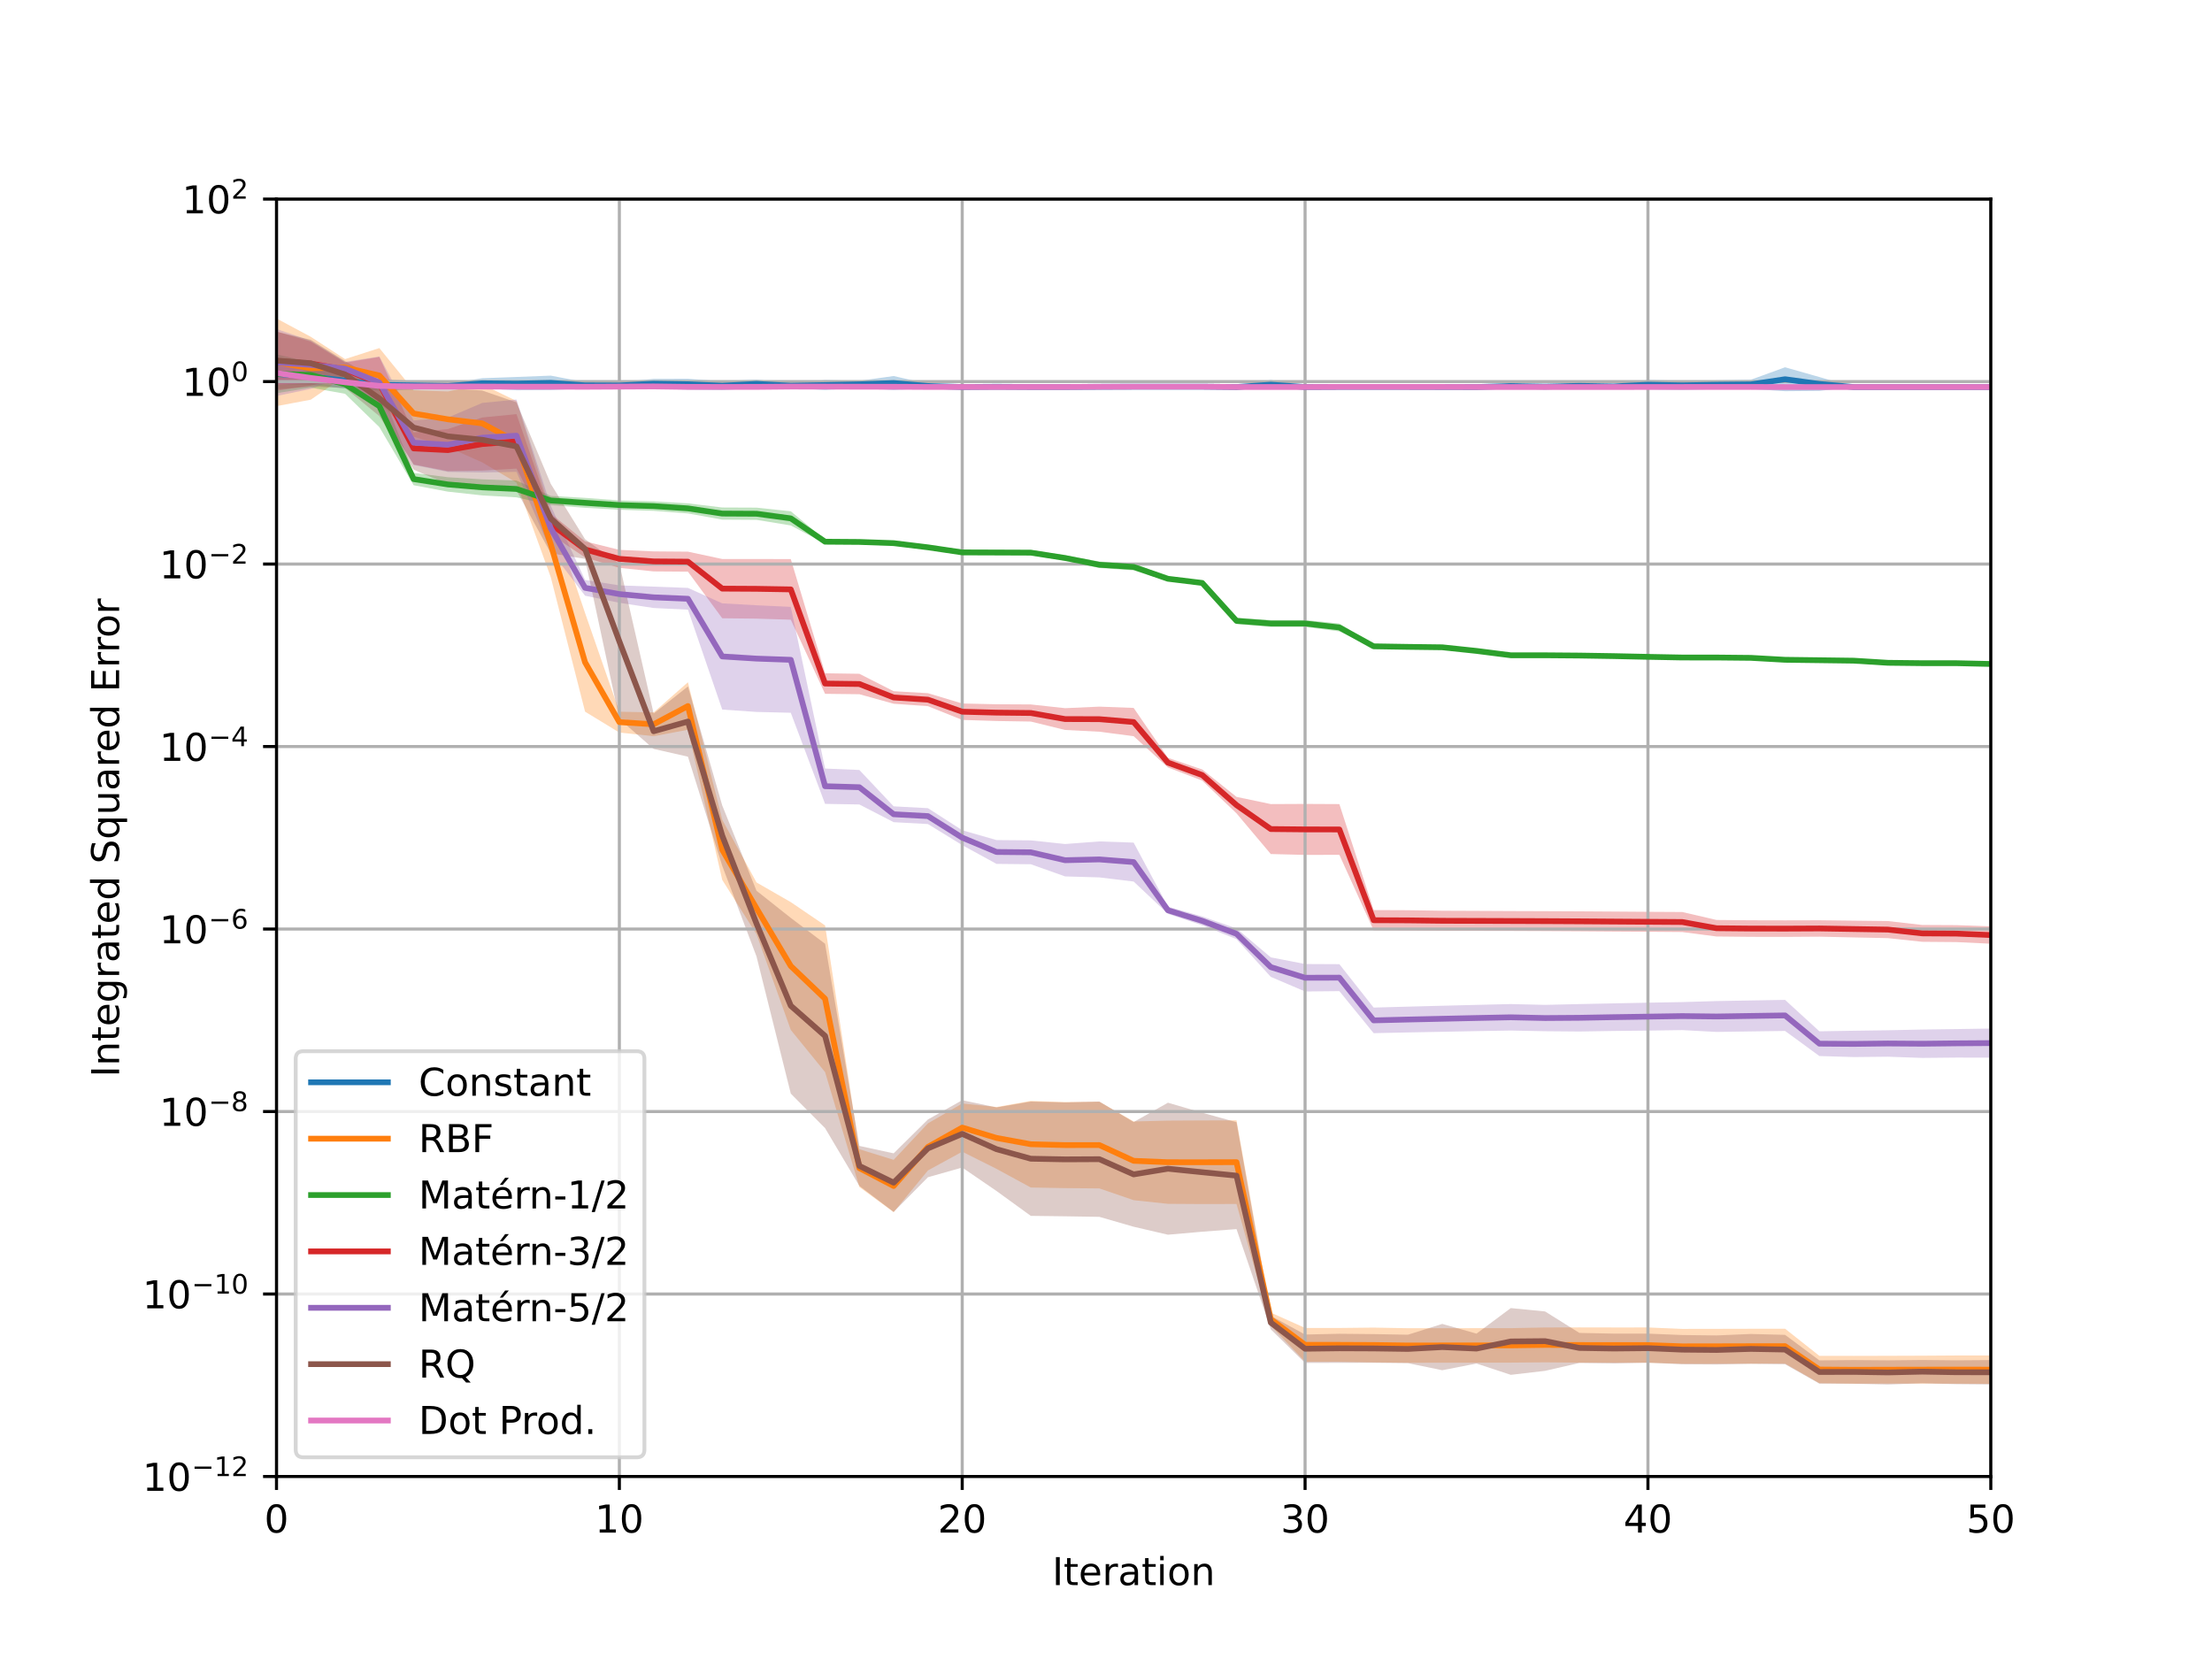 <?xml version="1.0" encoding="utf-8" standalone="no"?>
<!DOCTYPE svg PUBLIC "-//W3C//DTD SVG 1.1//EN"
  "http://www.w3.org/Graphics/SVG/1.1/DTD/svg11.dtd">
<!-- Created with matplotlib (https://matplotlib.org/) -->
<svg height="432pt" version="1.1" viewBox="0 0 576 432" width="576pt" xmlns="http://www.w3.org/2000/svg" xmlns:xlink="http://www.w3.org/1999/xlink">
 <defs>
  <style type="text/css">
*{stroke-linecap:butt;stroke-linejoin:round;}
  </style>
 </defs>
 <g id="figure_1">
  <g id="patch_1">
   <path d="M 0 432 
L 576 432 
L 576 0 
L 0 0 
z
" style="fill:#ffffff;"/>
  </g>
  <g id="axes_1">
   <g id="patch_2">
    <path d="M 72 384.48 
L 518.4 384.48 
L 518.4 51.84 
L 72 51.84 
z
" style="fill:#ffffff;"/>
   </g>
   <g id="PolyCollection_1">
    <path clip-path="url(#pfd83ea0e3b)" d="M 72 100.003 
L 72 94.75 
L 80.928 95.868 
L 89.856 97.092 
L 98.784 98.663 
L 107.712 99.243 
L 116.64 99.932 
L 125.568 98.488 
L 134.496 98.159 
L 143.424 97.811 
L 152.352 99.53 
L 161.28 99.561 
L 170.208 98.662 
L 179.136 98.642 
L 188.064 99.288 
L 196.992 98.85 
L 205.92 99.856 
L 214.848 98.973 
L 223.776 99.177 
L 232.704 97.913 
L 241.632 99.966 
L 250.56 100.745 
L 259.488 100.44 
L 268.416 100.744 
L 277.344 100.747 
L 286.272 100.683 
L 295.2 100.646 
L 304.128 100.645 
L 313.056 100.64 
L 321.984 100.764 
L 330.912 98.935 
L 339.84 100.766 
L 348.768 100.689 
L 357.696 100.692 
L 366.624 100.695 
L 375.552 100.728 
L 384.48 100.761 
L 393.408 99.815 
L 402.336 100.29 
L 411.264 99.612 
L 420.192 100.2 
L 429.12 98.951 
L 438.048 99.157 
L 446.976 99.064 
L 455.904 98.891 
L 464.832 95.633 
L 473.76 98.175 
L 482.688 100.778 
L 491.616 100.759 
L 500.544 100.757 
L 509.472 100.769 
L 518.4 100.776 
L 518.4 100.791 
L 518.4 100.791 
L 509.472 100.793 
L 500.544 100.794 
L 491.616 100.793 
L 482.688 100.787 
L 473.76 101.786 
L 464.832 101.867 
L 455.904 101.295 
L 446.976 101.313 
L 438.048 101.539 
L 429.12 101.404 
L 420.192 101.043 
L 411.264 101.347 
L 402.336 101.056 
L 393.408 101.221 
L 384.48 100.796 
L 375.552 100.794 
L 366.624 100.786 
L 357.696 100.785 
L 348.768 100.786 
L 339.84 100.783 
L 330.912 101.396 
L 321.984 100.789 
L 313.056 100.741 
L 304.128 100.74 
L 295.2 100.741 
L 286.272 100.761 
L 277.344 100.778 
L 268.416 100.78 
L 259.488 100.987 
L 250.56 100.794 
L 241.632 101.052 
L 232.704 101.575 
L 223.776 100.981 
L 214.848 101.566 
L 205.92 101.019 
L 196.992 101.076 
L 188.064 101.587 
L 179.136 101.468 
L 170.208 101.169 
L 161.28 101.187 
L 152.352 101.156 
L 143.424 101.576 
L 134.496 101.62 
L 125.568 101.12 
L 116.64 101.093 
L 107.712 101.462 
L 98.784 101.753 
L 89.856 101.169 
L 80.928 100.187 
L 72 100.003 
z
" style="fill:#1f77b4;fill-opacity:0.3;"/>
   </g>
   <g id="PolyCollection_2">
    <path clip-path="url(#pfd83ea0e3b)" d="M 72 105.757 
L 72 82.923 
L 80.928 87.703 
L 89.856 93.508 
L 98.784 90.636 
L 107.712 101.62 
L 116.64 101.941 
L 125.568 100.083 
L 134.496 104.42 
L 143.424 133.202 
L 152.352 159.628 
L 161.28 185.326 
L 170.208 185.504 
L 179.136 177.661 
L 188.064 213.445 
L 196.992 229.784 
L 205.92 234.913 
L 214.848 240.98 
L 223.776 299.253 
L 232.704 302.019 
L 241.632 292.519 
L 250.56 287.343 
L 259.488 288.264 
L 268.416 286.673 
L 277.344 286.978 
L 286.272 286.884 
L 295.2 292.023 
L 304.128 291.806 
L 313.056 291.76 
L 321.984 291.737 
L 330.912 341.797 
L 339.84 345.795 
L 348.768 345.8 
L 357.696 345.703 
L 366.624 345.862 
L 375.552 345.856 
L 384.48 345.853 
L 393.408 345.848 
L 402.336 345.675 
L 411.264 345.653 
L 420.192 345.67 
L 429.12 345.668 
L 438.048 346.04 
L 446.976 346.027 
L 455.904 346.005 
L 464.832 345.995 
L 473.76 353.062 
L 482.688 353.073 
L 491.616 353.05 
L 500.544 353.02 
L 509.472 352.962 
L 518.4 352.956 
L 518.4 360.35 
L 518.4 360.35 
L 509.472 360.314 
L 500.544 360.281 
L 491.616 360.286 
L 482.688 360.31 
L 473.76 360.189 
L 464.832 355.075 
L 455.904 355.089 
L 446.976 355.114 
L 438.048 355.126 
L 429.12 354.842 
L 420.192 354.839 
L 411.264 354.828 
L 402.336 354.752 
L 393.408 354.826 
L 384.48 354.839 
L 375.552 354.843 
L 366.624 354.866 
L 357.696 354.771 
L 348.768 354.592 
L 339.84 354.593 
L 330.912 345.234 
L 321.984 313.514 
L 313.056 313.533 
L 304.128 313.477 
L 295.2 312.527 
L 286.272 309.462 
L 277.344 309.386 
L 268.416 309.227 
L 259.488 304.372 
L 250.56 299.902 
L 241.632 304.783 
L 232.704 315.647 
L 223.776 309.092 
L 214.848 279.169 
L 205.92 268.197 
L 196.992 243.263 
L 188.064 229.117 
L 179.136 190.031 
L 170.208 191.705 
L 161.28 190.759 
L 152.352 185.315 
L 143.424 150.313 
L 134.496 125.679 
L 125.568 120.411 
L 116.64 116.44 
L 107.712 113.725 
L 98.784 104.924 
L 89.856 97.899 
L 80.928 104.081 
L 72 105.757 
z
" style="fill:#ff7f0e;fill-opacity:0.3;"/>
   </g>
   <g id="PolyCollection_3">
    <path clip-path="url(#pfd83ea0e3b)" d="M 72 102.395 
L 72 92.264 
L 80.928 94.341 
L 89.856 97.542 
L 98.784 100.311 
L 107.712 123.145 
L 116.64 124.272 
L 125.568 124.818 
L 134.496 125.141 
L 143.424 129.133 
L 152.352 129.637 
L 161.28 130.316 
L 170.208 130.552 
L 179.136 131.071 
L 188.064 132.148 
L 196.992 132.186 
L 205.92 133.138 
L 214.848 140.55 
L 223.776 140.611 
L 232.704 140.904 
L 241.632 141.943 
L 250.56 143.181 
L 259.488 143.209 
L 268.416 143.239 
L 277.344 144.592 
L 286.272 146.215 
L 295.2 146.715 
L 304.128 150.152 
L 313.056 151.221 
L 321.984 160.839 
L 330.912 161.449 
L 339.84 161.454 
L 348.768 162.363 
L 357.696 167.974 
L 366.624 168.114 
L 375.552 168.222 
L 384.48 169.148 
L 393.408 170.26 
L 402.336 170.262 
L 411.264 170.33 
L 420.192 170.463 
L 429.12 170.648 
L 438.048 170.812 
L 446.976 170.815 
L 455.904 170.898 
L 464.832 171.38 
L 473.76 171.485 
L 482.688 171.599 
L 491.616 172.124 
L 500.544 172.216 
L 509.472 172.22 
L 518.4 172.411 
L 518.4 173.381 
L 518.4 173.381 
L 509.472 173.169 
L 500.544 173.165 
L 491.616 173.058 
L 482.688 172.48 
L 473.76 172.355 
L 464.832 172.236 
L 455.904 171.71 
L 446.976 171.616 
L 438.048 171.612 
L 429.12 171.434 
L 420.192 171.234 
L 411.264 171.078 
L 402.336 171.005 
L 393.408 171.002 
L 384.48 169.845 
L 375.552 168.887 
L 366.624 168.77 
L 357.696 168.621 
L 348.768 164.416 
L 339.84 163.263 
L 330.912 163.257 
L 321.984 162.504 
L 313.056 152.376 
L 304.128 151.268 
L 295.2 148.533 
L 286.272 147.919 
L 277.344 146.006 
L 268.416 144.574 
L 259.488 144.539 
L 250.56 144.505 
L 241.632 143.101 
L 232.704 141.967 
L 223.776 141.635 
L 214.848 141.567 
L 205.92 136.83 
L 196.992 135.371 
L 188.064 135.314 
L 179.136 133.695 
L 170.208 133.021 
L 161.28 132.737 
L 152.352 132.234 
L 143.424 131.528 
L 134.496 129.51 
L 125.568 129.003 
L 116.64 128.029 
L 107.712 126.355 
L 98.784 111.219 
L 89.856 102.541 
L 80.928 100.951 
L 72 102.395 
z
" style="fill:#2ca02c;fill-opacity:0.3;"/>
   </g>
   <g id="PolyCollection_4">
    <path clip-path="url(#pfd83ea0e3b)" d="M 72 101.742 
L 72 86.305 
L 80.928 88.949 
L 89.856 94.421 
L 98.784 92.939 
L 107.712 112.579 
L 116.64 111.72 
L 125.568 108.707 
L 134.496 107.837 
L 143.424 133.72 
L 152.352 140.974 
L 161.28 143.185 
L 170.208 143.582 
L 179.136 143.653 
L 188.064 145.562 
L 196.992 145.56 
L 205.92 145.589 
L 214.848 175.321 
L 223.776 175.453 
L 232.704 179.988 
L 241.632 180.501 
L 250.56 183.191 
L 259.488 183.387 
L 268.416 183.434 
L 277.344 184.408 
L 286.272 184.003 
L 295.2 184.34 
L 304.128 197.332 
L 313.056 200.374 
L 321.984 207.505 
L 330.912 209.381 
L 339.84 209.339 
L 348.768 209.383 
L 357.696 236.98 
L 366.624 237.016 
L 375.552 237.156 
L 384.48 237.192 
L 393.408 237.238 
L 402.336 237.269 
L 411.264 237.311 
L 420.192 237.37 
L 429.12 237.434 
L 438.048 237.484 
L 446.976 239.556 
L 455.904 239.635 
L 464.832 239.656 
L 473.76 239.633 
L 482.688 239.738 
L 491.616 239.841 
L 500.544 240.858 
L 509.472 240.903 
L 518.4 241.23 
L 518.4 245.744 
L 518.4 245.744 
L 509.472 245.318 
L 500.544 245.244 
L 491.616 244.289 
L 482.688 244.101 
L 473.76 243.908 
L 464.832 243.968 
L 455.904 243.953 
L 446.976 243.862 
L 438.048 242.7 
L 429.12 242.631 
L 420.192 242.576 
L 411.264 242.509 
L 402.336 242.455 
L 393.408 242.416 
L 384.48 242.401 
L 375.552 242.388 
L 366.624 242.306 
L 357.696 242.271 
L 348.768 222.599 
L 339.84 222.611 
L 330.912 222.39 
L 321.984 211.795 
L 313.056 203.271 
L 304.128 199.841 
L 295.2 191.701 
L 286.272 190.541 
L 277.344 190.077 
L 268.416 187.893 
L 259.488 187.745 
L 250.56 187.464 
L 241.632 183.885 
L 232.704 183.253 
L 223.776 180.775 
L 214.848 180.67 
L 205.92 161.373 
L 196.992 161.095 
L 188.064 160.995 
L 179.136 148.862 
L 170.208 148.795 
L 161.28 147.868 
L 152.352 145.164 
L 143.424 139.175 
L 134.496 122.021 
L 125.568 122.554 
L 116.64 122.692 
L 107.712 120.958 
L 98.784 106.717 
L 89.856 98.078 
L 80.928 100.407 
L 72 101.742 
z
" style="fill:#d62728;fill-opacity:0.3;"/>
   </g>
   <g id="PolyCollection_5">
    <path clip-path="url(#pfd83ea0e3b)" d="M 72 103.119 
L 72 85.662 
L 80.928 88.74 
L 89.856 94.225 
L 98.784 92.82 
L 107.712 109.481 
L 116.64 108.728 
L 125.568 104.916 
L 134.496 104.032 
L 143.424 131.736 
L 152.352 151.021 
L 161.28 152.435 
L 170.208 152.761 
L 179.136 153.086 
L 188.064 157.111 
L 196.992 157.611 
L 205.92 158.027 
L 214.848 200.128 
L 223.776 200.501 
L 232.704 209.968 
L 241.632 210.447 
L 250.56 216.192 
L 259.488 218.752 
L 268.416 218.831 
L 277.344 219.782 
L 286.272 219.103 
L 295.2 219.416 
L 304.128 236.09 
L 313.056 238.645 
L 321.984 241.765 
L 330.912 249.295 
L 339.84 251.028 
L 348.768 251.071 
L 357.696 262.371 
L 366.624 262.126 
L 375.552 261.894 
L 384.48 261.67 
L 393.408 261.455 
L 402.336 261.666 
L 411.264 261.461 
L 420.192 261.277 
L 429.12 261.097 
L 438.048 260.941 
L 446.976 260.676 
L 455.904 260.519 
L 464.832 260.369 
L 473.76 268.55 
L 482.688 268.403 
L 491.616 268.278 
L 500.544 268.089 
L 509.472 267.97 
L 518.4 267.83 
L 518.4 275.411 
L 518.4 275.411 
L 509.472 275.394 
L 500.544 275.481 
L 491.616 275.165 
L 482.688 275.257 
L 473.76 274.988 
L 464.832 268.458 
L 455.904 268.582 
L 446.976 268.713 
L 438.048 268.235 
L 429.12 268.363 
L 420.192 268.459 
L 411.264 268.603 
L 402.336 268.528 
L 393.408 268.349 
L 384.48 268.5 
L 375.552 268.677 
L 366.624 268.842 
L 357.696 269.034 
L 348.768 258.09 
L 339.84 258.18 
L 330.912 254.372 
L 321.984 244.553 
L 313.056 240.942 
L 304.128 237.972 
L 295.2 229.55 
L 286.272 228.474 
L 277.344 228.216 
L 268.416 225.047 
L 259.488 224.956 
L 250.56 220.064 
L 241.632 214.582 
L 232.704 214.092 
L 223.776 209.481 
L 214.848 209.326 
L 205.92 185.601 
L 196.992 185.387 
L 188.064 184.766 
L 179.136 158.754 
L 170.208 158.323 
L 161.28 156.967 
L 152.352 155.124 
L 143.424 143.454 
L 134.496 122.87 
L 125.568 123.029 
L 116.64 122.885 
L 107.712 121.081 
L 98.784 106.417 
L 89.856 97.75 
L 80.928 101.271 
L 72 103.119 
z
" style="fill:#9467bd;fill-opacity:0.3;"/>
   </g>
   <g id="PolyCollection_6">
    <path clip-path="url(#pfd83ea0e3b)" d="M 72 101.378 
L 72 86.406 
L 80.928 88.478 
L 89.856 94.039 
L 98.784 99.142 
L 107.712 100.384 
L 116.64 101.127 
L 125.568 101.689 
L 134.496 104.781 
L 143.424 125.999 
L 152.352 140.413 
L 161.28 146.801 
L 170.208 185.806 
L 179.136 178.748 
L 188.064 209.718 
L 196.992 231.943 
L 205.92 239.025 
L 214.848 245.751 
L 223.776 298.391 
L 232.704 300.33 
L 241.632 291.509 
L 250.56 286.489 
L 259.488 288.366 
L 268.416 286.843 
L 277.344 287.07 
L 286.272 286.84 
L 295.2 292.177 
L 304.128 287.144 
L 313.056 289.751 
L 321.984 292.221 
L 330.912 342.637 
L 339.84 347.512 
L 348.768 347.309 
L 357.696 347.397 
L 366.624 347.557 
L 375.552 344.744 
L 384.48 347.271 
L 393.408 340.623 
L 402.336 341.5 
L 411.264 347.086 
L 420.192 347.269 
L 429.12 347.271 
L 438.048 347.638 
L 446.976 347.745 
L 455.904 347.364 
L 464.832 347.592 
L 473.76 354.234 
L 482.688 354.157 
L 491.616 354.229 
L 500.544 354.136 
L 509.472 354.225 
L 518.4 354.156 
L 518.4 360.509 
L 518.4 360.509 
L 509.472 360.433 
L 500.544 360.208 
L 491.616 360.523 
L 482.688 360.318 
L 473.76 360.297 
L 464.832 355.245 
L 455.904 355.141 
L 446.976 355.307 
L 438.048 355.251 
L 429.12 354.852 
L 420.192 355.036 
L 411.264 354.914 
L 402.336 356.963 
L 393.408 358.003 
L 384.48 355.06 
L 375.552 356.807 
L 366.624 354.964 
L 357.696 354.864 
L 348.768 354.877 
L 339.84 354.903 
L 330.912 346.157 
L 321.984 320.053 
L 313.056 320.733 
L 304.128 321.515 
L 295.2 319.439 
L 286.272 316.864 
L 277.344 316.723 
L 268.416 316.609 
L 259.488 310.133 
L 250.56 304.02 
L 241.632 306.55 
L 232.704 315.589 
L 223.776 308.808 
L 214.848 293.763 
L 205.92 284.774 
L 196.992 249.061 
L 188.064 225.45 
L 179.136 197.038 
L 170.208 195.016 
L 161.28 187.235 
L 152.352 145.532 
L 143.424 144.075 
L 134.496 127.702 
L 125.568 127.353 
L 116.64 126.132 
L 107.712 122.301 
L 98.784 108.356 
L 89.856 101.015 
L 80.928 100.707 
L 72 101.378 
z
" style="fill:#8c564b;fill-opacity:0.3;"/>
   </g>
   <g id="PolyCollection_7">
    <path clip-path="url(#pfd83ea0e3b)" d="M 72 100.17 
L 72 94.121 
L 80.928 97.061 
L 89.856 98.634 
L 98.784 100.01 
L 107.712 100.389 
L 116.64 100.531 
L 125.568 100.57 
L 134.496 100.525 
L 143.424 100.587 
L 152.352 100.655 
L 161.28 100.616 
L 170.208 100.554 
L 179.136 100.687 
L 188.064 100.718 
L 196.992 100.72 
L 205.92 100.552 
L 214.848 100.574 
L 223.776 100.622 
L 232.704 100.652 
L 241.632 100.735 
L 250.56 100.738 
L 259.488 100.753 
L 268.416 100.745 
L 277.344 100.744 
L 286.272 100.686 
L 295.2 100.656 
L 304.128 100.655 
L 313.056 100.656 
L 321.984 100.766 
L 330.912 100.769 
L 339.84 100.766 
L 348.768 100.702 
L 357.696 100.703 
L 366.624 100.708 
L 375.552 100.722 
L 384.48 100.761 
L 393.408 100.765 
L 402.336 100.773 
L 411.264 100.771 
L 420.192 100.771 
L 429.12 100.761 
L 438.048 100.758 
L 446.976 100.75 
L 455.904 100.745 
L 464.832 100.777 
L 473.76 100.778 
L 482.688 100.778 
L 491.616 100.761 
L 500.544 100.764 
L 509.472 100.772 
L 518.4 100.771 
L 518.4 100.784 
L 518.4 100.784 
L 509.472 100.79 
L 500.544 100.787 
L 491.616 100.787 
L 482.688 100.786 
L 473.76 100.787 
L 464.832 100.788 
L 455.904 100.768 
L 446.976 100.771 
L 438.048 100.776 
L 429.12 100.775 
L 420.192 100.786 
L 411.264 100.783 
L 402.336 100.786 
L 393.408 100.785 
L 384.48 100.791 
L 375.552 100.776 
L 366.624 100.776 
L 357.696 100.775 
L 348.768 100.775 
L 339.84 100.784 
L 330.912 100.788 
L 321.984 100.79 
L 313.056 100.724 
L 304.128 100.724 
L 295.2 100.727 
L 286.272 100.739 
L 277.344 100.774 
L 268.416 100.776 
L 259.488 100.787 
L 250.56 100.789 
L 241.632 100.793 
L 232.704 100.778 
L 223.776 100.788 
L 214.848 100.773 
L 205.92 100.772 
L 196.992 100.779 
L 188.064 100.788 
L 179.136 100.806 
L 170.208 100.696 
L 161.28 100.726 
L 152.352 100.778 
L 143.424 100.806 
L 134.496 100.867 
L 125.568 100.75 
L 116.64 100.765 
L 107.712 100.839 
L 98.784 100.974 
L 89.856 100.438 
L 80.928 99.785 
L 72 100.17 
z
" style="fill:#e377c2;fill-opacity:0.3;"/>
   </g>
   <g id="matplotlib.axis_1">
    <g id="xtick_1">
     <g id="line2d_1">
      <path clip-path="url(#pfd83ea0e3b)" d="M 72 384.48 
L 72 51.84 
" style="fill:none;stroke:#b0b0b0;stroke-linecap:square;stroke-width:0.8;"/>
     </g>
     <g id="line2d_2">
      <defs>
       <path d="M 0 0 
L 0 3.5 
" id="m0f8ca0ebb4" style="stroke:#000000;stroke-width:0.8;"/>
      </defs>
      <g>
       <use style="stroke:#000000;stroke-width:0.8;" x="72" xlink:href="#m0f8ca0ebb4" y="384.48"/>
      </g>
     </g>
     <g id="text_1">
      <!-- 0 -->
      <defs>
       <path d="M 31.781 66.406 
Q 24.172 66.406 20.328 58.906 
Q 16.5 51.422 16.5 36.375 
Q 16.5 21.391 20.328 13.891 
Q 24.172 6.391 31.781 6.391 
Q 39.453 6.391 43.281 13.891 
Q 47.125 21.391 47.125 36.375 
Q 47.125 51.422 43.281 58.906 
Q 39.453 66.406 31.781 66.406 
z
M 31.781 74.219 
Q 44.047 74.219 50.516 64.516 
Q 56.984 54.828 56.984 36.375 
Q 56.984 17.969 50.516 8.266 
Q 44.047 -1.422 31.781 -1.422 
Q 19.531 -1.422 13.062 8.266 
Q 6.594 17.969 6.594 36.375 
Q 6.594 54.828 13.062 64.516 
Q 19.531 74.219 31.781 74.219 
z
" id="DejaVuSans-48"/>
      </defs>
      <g transform="translate(68.819 399.078)scale(0.1 -0.1)">
       <use xlink:href="#DejaVuSans-48"/>
      </g>
     </g>
    </g>
    <g id="xtick_2">
     <g id="line2d_3">
      <path clip-path="url(#pfd83ea0e3b)" d="M 161.28 384.48 
L 161.28 51.84 
" style="fill:none;stroke:#b0b0b0;stroke-linecap:square;stroke-width:0.8;"/>
     </g>
     <g id="line2d_4">
      <g>
       <use style="stroke:#000000;stroke-width:0.8;" x="161.28" xlink:href="#m0f8ca0ebb4" y="384.48"/>
      </g>
     </g>
     <g id="text_2">
      <!-- 10 -->
      <defs>
       <path d="M 12.406 8.297 
L 28.516 8.297 
L 28.516 63.922 
L 10.984 60.406 
L 10.984 69.391 
L 28.422 72.906 
L 38.281 72.906 
L 38.281 8.297 
L 54.391 8.297 
L 54.391 0 
L 12.406 0 
z
" id="DejaVuSans-49"/>
      </defs>
      <g transform="translate(154.917 399.078)scale(0.1 -0.1)">
       <use xlink:href="#DejaVuSans-49"/>
       <use x="63.623" xlink:href="#DejaVuSans-48"/>
      </g>
     </g>
    </g>
    <g id="xtick_3">
     <g id="line2d_5">
      <path clip-path="url(#pfd83ea0e3b)" d="M 250.56 384.48 
L 250.56 51.84 
" style="fill:none;stroke:#b0b0b0;stroke-linecap:square;stroke-width:0.8;"/>
     </g>
     <g id="line2d_6">
      <g>
       <use style="stroke:#000000;stroke-width:0.8;" x="250.56" xlink:href="#m0f8ca0ebb4" y="384.48"/>
      </g>
     </g>
     <g id="text_3">
      <!-- 20 -->
      <defs>
       <path d="M 19.188 8.297 
L 53.609 8.297 
L 53.609 0 
L 7.328 0 
L 7.328 8.297 
Q 12.938 14.109 22.625 23.891 
Q 32.328 33.688 34.812 36.531 
Q 39.547 41.844 41.422 45.531 
Q 43.312 49.219 43.312 52.781 
Q 43.312 58.594 39.234 62.25 
Q 35.156 65.922 28.609 65.922 
Q 23.969 65.922 18.812 64.312 
Q 13.672 62.703 7.812 59.422 
L 7.812 69.391 
Q 13.766 71.781 18.938 73 
Q 24.125 74.219 28.422 74.219 
Q 39.75 74.219 46.484 68.547 
Q 53.219 62.891 53.219 53.422 
Q 53.219 48.922 51.531 44.891 
Q 49.859 40.875 45.406 35.406 
Q 44.188 33.984 37.641 27.219 
Q 31.109 20.453 19.188 8.297 
z
" id="DejaVuSans-50"/>
      </defs>
      <g transform="translate(244.197 399.078)scale(0.1 -0.1)">
       <use xlink:href="#DejaVuSans-50"/>
       <use x="63.623" xlink:href="#DejaVuSans-48"/>
      </g>
     </g>
    </g>
    <g id="xtick_4">
     <g id="line2d_7">
      <path clip-path="url(#pfd83ea0e3b)" d="M 339.84 384.48 
L 339.84 51.84 
" style="fill:none;stroke:#b0b0b0;stroke-linecap:square;stroke-width:0.8;"/>
     </g>
     <g id="line2d_8">
      <g>
       <use style="stroke:#000000;stroke-width:0.8;" x="339.84" xlink:href="#m0f8ca0ebb4" y="384.48"/>
      </g>
     </g>
     <g id="text_4">
      <!-- 30 -->
      <defs>
       <path d="M 40.578 39.312 
Q 47.656 37.797 51.625 33 
Q 55.609 28.219 55.609 21.188 
Q 55.609 10.406 48.188 4.484 
Q 40.766 -1.422 27.094 -1.422 
Q 22.516 -1.422 17.656 -0.516 
Q 12.797 0.391 7.625 2.203 
L 7.625 11.719 
Q 11.719 9.328 16.594 8.109 
Q 21.484 6.891 26.812 6.891 
Q 36.078 6.891 40.938 10.547 
Q 45.797 14.203 45.797 21.188 
Q 45.797 27.641 41.281 31.266 
Q 36.766 34.906 28.719 34.906 
L 20.219 34.906 
L 20.219 43.016 
L 29.109 43.016 
Q 36.375 43.016 40.234 45.922 
Q 44.094 48.828 44.094 54.297 
Q 44.094 59.906 40.109 62.906 
Q 36.141 65.922 28.719 65.922 
Q 24.656 65.922 20.016 65.031 
Q 15.375 64.156 9.812 62.312 
L 9.812 71.094 
Q 15.438 72.656 20.344 73.438 
Q 25.25 74.219 29.594 74.219 
Q 40.828 74.219 47.359 69.109 
Q 53.906 64.016 53.906 55.328 
Q 53.906 49.266 50.438 45.094 
Q 46.969 40.922 40.578 39.312 
z
" id="DejaVuSans-51"/>
      </defs>
      <g transform="translate(333.478 399.078)scale(0.1 -0.1)">
       <use xlink:href="#DejaVuSans-51"/>
       <use x="63.623" xlink:href="#DejaVuSans-48"/>
      </g>
     </g>
    </g>
    <g id="xtick_5">
     <g id="line2d_9">
      <path clip-path="url(#pfd83ea0e3b)" d="M 429.12 384.48 
L 429.12 51.84 
" style="fill:none;stroke:#b0b0b0;stroke-linecap:square;stroke-width:0.8;"/>
     </g>
     <g id="line2d_10">
      <g>
       <use style="stroke:#000000;stroke-width:0.8;" x="429.12" xlink:href="#m0f8ca0ebb4" y="384.48"/>
      </g>
     </g>
     <g id="text_5">
      <!-- 40 -->
      <defs>
       <path d="M 37.797 64.312 
L 12.891 25.391 
L 37.797 25.391 
z
M 35.203 72.906 
L 47.609 72.906 
L 47.609 25.391 
L 58.016 25.391 
L 58.016 17.188 
L 47.609 17.188 
L 47.609 0 
L 37.797 0 
L 37.797 17.188 
L 4.891 17.188 
L 4.891 26.703 
z
" id="DejaVuSans-52"/>
      </defs>
      <g transform="translate(422.757 399.078)scale(0.1 -0.1)">
       <use xlink:href="#DejaVuSans-52"/>
       <use x="63.623" xlink:href="#DejaVuSans-48"/>
      </g>
     </g>
    </g>
    <g id="xtick_6">
     <g id="line2d_11">
      <path clip-path="url(#pfd83ea0e3b)" d="M 518.4 384.48 
L 518.4 51.84 
" style="fill:none;stroke:#b0b0b0;stroke-linecap:square;stroke-width:0.8;"/>
     </g>
     <g id="line2d_12">
      <g>
       <use style="stroke:#000000;stroke-width:0.8;" x="518.4" xlink:href="#m0f8ca0ebb4" y="384.48"/>
      </g>
     </g>
     <g id="text_6">
      <!-- 50 -->
      <defs>
       <path d="M 10.797 72.906 
L 49.516 72.906 
L 49.516 64.594 
L 19.828 64.594 
L 19.828 46.734 
Q 21.969 47.469 24.109 47.828 
Q 26.266 48.188 28.422 48.188 
Q 40.625 48.188 47.75 41.5 
Q 54.891 34.812 54.891 23.391 
Q 54.891 11.625 47.562 5.094 
Q 40.234 -1.422 26.906 -1.422 
Q 22.312 -1.422 17.547 -0.641 
Q 12.797 0.141 7.719 1.703 
L 7.719 11.625 
Q 12.109 9.234 16.797 8.062 
Q 21.484 6.891 26.703 6.891 
Q 35.156 6.891 40.078 11.328 
Q 45.016 15.766 45.016 23.391 
Q 45.016 31 40.078 35.438 
Q 35.156 39.891 26.703 39.891 
Q 22.75 39.891 18.812 39.016 
Q 14.891 38.141 10.797 36.281 
z
" id="DejaVuSans-53"/>
      </defs>
      <g transform="translate(512.038 399.078)scale(0.1 -0.1)">
       <use xlink:href="#DejaVuSans-53"/>
       <use x="63.623" xlink:href="#DejaVuSans-48"/>
      </g>
     </g>
    </g>
    <g id="text_7">
     <!-- Iteration -->
     <defs>
      <path d="M 9.812 72.906 
L 19.672 72.906 
L 19.672 0 
L 9.812 0 
z
" id="DejaVuSans-73"/>
      <path d="M 18.312 70.219 
L 18.312 54.688 
L 36.812 54.688 
L 36.812 47.703 
L 18.312 47.703 
L 18.312 18.016 
Q 18.312 11.328 20.141 9.422 
Q 21.969 7.516 27.594 7.516 
L 36.812 7.516 
L 36.812 0 
L 27.594 0 
Q 17.188 0 13.234 3.875 
Q 9.281 7.766 9.281 18.016 
L 9.281 47.703 
L 2.688 47.703 
L 2.688 54.688 
L 9.281 54.688 
L 9.281 70.219 
z
" id="DejaVuSans-116"/>
      <path d="M 56.203 29.594 
L 56.203 25.203 
L 14.891 25.203 
Q 15.484 15.922 20.484 11.062 
Q 25.484 6.203 34.422 6.203 
Q 39.594 6.203 44.453 7.469 
Q 49.312 8.734 54.109 11.281 
L 54.109 2.781 
Q 49.266 0.734 44.188 -0.344 
Q 39.109 -1.422 33.891 -1.422 
Q 20.797 -1.422 13.156 6.188 
Q 5.516 13.812 5.516 26.812 
Q 5.516 40.234 12.766 48.109 
Q 20.016 56 32.328 56 
Q 43.359 56 49.781 48.891 
Q 56.203 41.797 56.203 29.594 
z
M 47.219 32.234 
Q 47.125 39.594 43.094 43.984 
Q 39.062 48.391 32.422 48.391 
Q 24.906 48.391 20.391 44.141 
Q 15.875 39.891 15.188 32.172 
z
" id="DejaVuSans-101"/>
      <path d="M 41.109 46.297 
Q 39.594 47.172 37.812 47.578 
Q 36.031 48 33.891 48 
Q 26.266 48 22.188 43.047 
Q 18.109 38.094 18.109 28.812 
L 18.109 0 
L 9.078 0 
L 9.078 54.688 
L 18.109 54.688 
L 18.109 46.188 
Q 20.953 51.172 25.484 53.578 
Q 30.031 56 36.531 56 
Q 37.453 56 38.578 55.875 
Q 39.703 55.766 41.062 55.516 
z
" id="DejaVuSans-114"/>
      <path d="M 34.281 27.484 
Q 23.391 27.484 19.188 25 
Q 14.984 22.516 14.984 16.5 
Q 14.984 11.719 18.141 8.906 
Q 21.297 6.109 26.703 6.109 
Q 34.188 6.109 38.703 11.406 
Q 43.219 16.703 43.219 25.484 
L 43.219 27.484 
z
M 52.203 31.203 
L 52.203 0 
L 43.219 0 
L 43.219 8.297 
Q 40.141 3.328 35.547 0.953 
Q 30.953 -1.422 24.312 -1.422 
Q 15.922 -1.422 10.953 3.297 
Q 6 8.016 6 15.922 
Q 6 25.141 12.172 29.828 
Q 18.359 34.516 30.609 34.516 
L 43.219 34.516 
L 43.219 35.406 
Q 43.219 41.609 39.141 45 
Q 35.062 48.391 27.688 48.391 
Q 23 48.391 18.547 47.266 
Q 14.109 46.141 10.016 43.891 
L 10.016 52.203 
Q 14.938 54.109 19.578 55.047 
Q 24.219 56 28.609 56 
Q 40.484 56 46.344 49.844 
Q 52.203 43.703 52.203 31.203 
z
" id="DejaVuSans-97"/>
      <path d="M 9.422 54.688 
L 18.406 54.688 
L 18.406 0 
L 9.422 0 
z
M 9.422 75.984 
L 18.406 75.984 
L 18.406 64.594 
L 9.422 64.594 
z
" id="DejaVuSans-105"/>
      <path d="M 30.609 48.391 
Q 23.391 48.391 19.188 42.75 
Q 14.984 37.109 14.984 27.297 
Q 14.984 17.484 19.156 11.844 
Q 23.344 6.203 30.609 6.203 
Q 37.797 6.203 41.984 11.859 
Q 46.188 17.531 46.188 27.297 
Q 46.188 37.016 41.984 42.703 
Q 37.797 48.391 30.609 48.391 
z
M 30.609 56 
Q 42.328 56 49.016 48.375 
Q 55.719 40.766 55.719 27.297 
Q 55.719 13.875 49.016 6.219 
Q 42.328 -1.422 30.609 -1.422 
Q 18.844 -1.422 12.172 6.219 
Q 5.516 13.875 5.516 27.297 
Q 5.516 40.766 12.172 48.375 
Q 18.844 56 30.609 56 
z
" id="DejaVuSans-111"/>
      <path d="M 54.891 33.016 
L 54.891 0 
L 45.906 0 
L 45.906 32.719 
Q 45.906 40.484 42.875 44.328 
Q 39.844 48.188 33.797 48.188 
Q 26.516 48.188 22.312 43.547 
Q 18.109 38.922 18.109 30.906 
L 18.109 0 
L 9.078 0 
L 9.078 54.688 
L 18.109 54.688 
L 18.109 46.188 
Q 21.344 51.125 25.703 53.562 
Q 30.078 56 35.797 56 
Q 45.219 56 50.047 50.172 
Q 54.891 44.344 54.891 33.016 
z
" id="DejaVuSans-110"/>
     </defs>
     <g transform="translate(273.991 412.757)scale(0.1 -0.1)">
      <use xlink:href="#DejaVuSans-73"/>
      <use x="29.492" xlink:href="#DejaVuSans-116"/>
      <use x="68.701" xlink:href="#DejaVuSans-101"/>
      <use x="130.225" xlink:href="#DejaVuSans-114"/>
      <use x="171.338" xlink:href="#DejaVuSans-97"/>
      <use x="232.617" xlink:href="#DejaVuSans-116"/>
      <use x="271.826" xlink:href="#DejaVuSans-105"/>
      <use x="299.609" xlink:href="#DejaVuSans-111"/>
      <use x="360.791" xlink:href="#DejaVuSans-110"/>
     </g>
    </g>
   </g>
   <g id="matplotlib.axis_2">
    <g id="ytick_1">
     <g id="line2d_13">
      <path clip-path="url(#pfd83ea0e3b)" d="M 72 384.48 
L 518.4 384.48 
" style="fill:none;stroke:#b0b0b0;stroke-linecap:square;stroke-width:0.8;"/>
     </g>
     <g id="line2d_14">
      <defs>
       <path d="M 0 0 
L -3.5 0 
" id="ma150afa015" style="stroke:#000000;stroke-width:0.8;"/>
      </defs>
      <g>
       <use style="stroke:#000000;stroke-width:0.8;" x="72" xlink:href="#ma150afa015" y="384.48"/>
      </g>
     </g>
     <g id="text_8">
      <!-- $\mathdefault{10^{-12}}$ -->
      <defs>
       <path d="M 10.594 35.5 
L 73.188 35.5 
L 73.188 27.203 
L 10.594 27.203 
z
" id="DejaVuSans-8722"/>
      </defs>
      <g transform="translate(37.1 388.279)scale(0.1 -0.1)">
       <use transform="translate(0 0.766)" xlink:href="#DejaVuSans-49"/>
       <use transform="translate(63.623 0.766)" xlink:href="#DejaVuSans-48"/>
       <use transform="translate(128.203 39.047)scale(0.7)" xlink:href="#DejaVuSans-8722"/>
       <use transform="translate(186.855 39.047)scale(0.7)" xlink:href="#DejaVuSans-49"/>
       <use transform="translate(231.392 39.047)scale(0.7)" xlink:href="#DejaVuSans-50"/>
      </g>
     </g>
    </g>
    <g id="ytick_2">
     <g id="line2d_15">
      <path clip-path="url(#pfd83ea0e3b)" d="M 72 336.96 
L 518.4 336.96 
" style="fill:none;stroke:#b0b0b0;stroke-linecap:square;stroke-width:0.8;"/>
     </g>
     <g id="line2d_16">
      <g>
       <use style="stroke:#000000;stroke-width:0.8;" x="72" xlink:href="#ma150afa015" y="336.96"/>
      </g>
     </g>
     <g id="text_9">
      <!-- $\mathdefault{10^{-10}}$ -->
      <g transform="translate(37.1 340.759)scale(0.1 -0.1)">
       <use transform="translate(0 0.766)" xlink:href="#DejaVuSans-49"/>
       <use transform="translate(63.623 0.766)" xlink:href="#DejaVuSans-48"/>
       <use transform="translate(128.203 39.047)scale(0.7)" xlink:href="#DejaVuSans-8722"/>
       <use transform="translate(186.855 39.047)scale(0.7)" xlink:href="#DejaVuSans-49"/>
       <use transform="translate(231.392 39.047)scale(0.7)" xlink:href="#DejaVuSans-48"/>
      </g>
     </g>
    </g>
    <g id="ytick_3">
     <g id="line2d_17">
      <path clip-path="url(#pfd83ea0e3b)" d="M 72 289.44 
L 518.4 289.44 
" style="fill:none;stroke:#b0b0b0;stroke-linecap:square;stroke-width:0.8;"/>
     </g>
     <g id="line2d_18">
      <g>
       <use style="stroke:#000000;stroke-width:0.8;" x="72" xlink:href="#ma150afa015" y="289.44"/>
      </g>
     </g>
     <g id="text_10">
      <!-- $\mathdefault{10^{-8}}$ -->
      <defs>
       <path d="M 31.781 34.625 
Q 24.75 34.625 20.719 30.859 
Q 16.703 27.094 16.703 20.516 
Q 16.703 13.922 20.719 10.156 
Q 24.75 6.391 31.781 6.391 
Q 38.812 6.391 42.859 10.172 
Q 46.922 13.969 46.922 20.516 
Q 46.922 27.094 42.891 30.859 
Q 38.875 34.625 31.781 34.625 
z
M 21.922 38.812 
Q 15.578 40.375 12.031 44.719 
Q 8.5 49.078 8.5 55.328 
Q 8.5 64.062 14.719 69.141 
Q 20.953 74.219 31.781 74.219 
Q 42.672 74.219 48.875 69.141 
Q 55.078 64.062 55.078 55.328 
Q 55.078 49.078 51.531 44.719 
Q 48 40.375 41.703 38.812 
Q 48.828 37.156 52.797 32.312 
Q 56.781 27.484 56.781 20.516 
Q 56.781 9.906 50.312 4.234 
Q 43.844 -1.422 31.781 -1.422 
Q 19.734 -1.422 13.25 4.234 
Q 6.781 9.906 6.781 20.516 
Q 6.781 27.484 10.781 32.312 
Q 14.797 37.156 21.922 38.812 
z
M 18.312 54.391 
Q 18.312 48.734 21.844 45.562 
Q 25.391 42.391 31.781 42.391 
Q 38.141 42.391 41.719 45.562 
Q 45.312 48.734 45.312 54.391 
Q 45.312 60.062 41.719 63.234 
Q 38.141 66.406 31.781 66.406 
Q 25.391 66.406 21.844 63.234 
Q 18.312 60.062 18.312 54.391 
z
" id="DejaVuSans-56"/>
      </defs>
      <g transform="translate(41.5 293.239)scale(0.1 -0.1)">
       <use transform="translate(0 0.766)" xlink:href="#DejaVuSans-49"/>
       <use transform="translate(63.623 0.766)" xlink:href="#DejaVuSans-48"/>
       <use transform="translate(128.203 39.047)scale(0.7)" xlink:href="#DejaVuSans-8722"/>
       <use transform="translate(186.855 39.047)scale(0.7)" xlink:href="#DejaVuSans-56"/>
      </g>
     </g>
    </g>
    <g id="ytick_4">
     <g id="line2d_19">
      <path clip-path="url(#pfd83ea0e3b)" d="M 72 241.92 
L 518.4 241.92 
" style="fill:none;stroke:#b0b0b0;stroke-linecap:square;stroke-width:0.8;"/>
     </g>
     <g id="line2d_20">
      <g>
       <use style="stroke:#000000;stroke-width:0.8;" x="72" xlink:href="#ma150afa015" y="241.92"/>
      </g>
     </g>
     <g id="text_11">
      <!-- $\mathdefault{10^{-6}}$ -->
      <defs>
       <path d="M 33.016 40.375 
Q 26.375 40.375 22.484 35.828 
Q 18.609 31.297 18.609 23.391 
Q 18.609 15.531 22.484 10.953 
Q 26.375 6.391 33.016 6.391 
Q 39.656 6.391 43.531 10.953 
Q 47.406 15.531 47.406 23.391 
Q 47.406 31.297 43.531 35.828 
Q 39.656 40.375 33.016 40.375 
z
M 52.594 71.297 
L 52.594 62.312 
Q 48.875 64.062 45.094 64.984 
Q 41.312 65.922 37.594 65.922 
Q 27.828 65.922 22.672 59.328 
Q 17.531 52.734 16.797 39.406 
Q 19.672 43.656 24.016 45.922 
Q 28.375 48.188 33.594 48.188 
Q 44.578 48.188 50.953 41.516 
Q 57.328 34.859 57.328 23.391 
Q 57.328 12.156 50.688 5.359 
Q 44.047 -1.422 33.016 -1.422 
Q 20.359 -1.422 13.672 8.266 
Q 6.984 17.969 6.984 36.375 
Q 6.984 53.656 15.188 63.938 
Q 23.391 74.219 37.203 74.219 
Q 40.922 74.219 44.703 73.484 
Q 48.484 72.75 52.594 71.297 
z
" id="DejaVuSans-54"/>
      </defs>
      <g transform="translate(41.5 245.719)scale(0.1 -0.1)">
       <use transform="translate(0 0.766)" xlink:href="#DejaVuSans-49"/>
       <use transform="translate(63.623 0.766)" xlink:href="#DejaVuSans-48"/>
       <use transform="translate(128.203 39.047)scale(0.7)" xlink:href="#DejaVuSans-8722"/>
       <use transform="translate(186.855 39.047)scale(0.7)" xlink:href="#DejaVuSans-54"/>
      </g>
     </g>
    </g>
    <g id="ytick_5">
     <g id="line2d_21">
      <path clip-path="url(#pfd83ea0e3b)" d="M 72 194.4 
L 518.4 194.4 
" style="fill:none;stroke:#b0b0b0;stroke-linecap:square;stroke-width:0.8;"/>
     </g>
     <g id="line2d_22">
      <g>
       <use style="stroke:#000000;stroke-width:0.8;" x="72" xlink:href="#ma150afa015" y="194.4"/>
      </g>
     </g>
     <g id="text_12">
      <!-- $\mathdefault{10^{-4}}$ -->
      <g transform="translate(41.5 198.199)scale(0.1 -0.1)">
       <use transform="translate(0 0.684)" xlink:href="#DejaVuSans-49"/>
       <use transform="translate(63.623 0.684)" xlink:href="#DejaVuSans-48"/>
       <use transform="translate(128.203 38.966)scale(0.7)" xlink:href="#DejaVuSans-8722"/>
       <use transform="translate(186.855 38.966)scale(0.7)" xlink:href="#DejaVuSans-52"/>
      </g>
     </g>
    </g>
    <g id="ytick_6">
     <g id="line2d_23">
      <path clip-path="url(#pfd83ea0e3b)" d="M 72 146.88 
L 518.4 146.88 
" style="fill:none;stroke:#b0b0b0;stroke-linecap:square;stroke-width:0.8;"/>
     </g>
     <g id="line2d_24">
      <g>
       <use style="stroke:#000000;stroke-width:0.8;" x="72" xlink:href="#ma150afa015" y="146.88"/>
      </g>
     </g>
     <g id="text_13">
      <!-- $\mathdefault{10^{-2}}$ -->
      <g transform="translate(41.5 150.679)scale(0.1 -0.1)">
       <use transform="translate(0 0.766)" xlink:href="#DejaVuSans-49"/>
       <use transform="translate(63.623 0.766)" xlink:href="#DejaVuSans-48"/>
       <use transform="translate(128.203 39.047)scale(0.7)" xlink:href="#DejaVuSans-8722"/>
       <use transform="translate(186.855 39.047)scale(0.7)" xlink:href="#DejaVuSans-50"/>
      </g>
     </g>
    </g>
    <g id="ytick_7">
     <g id="line2d_25">
      <path clip-path="url(#pfd83ea0e3b)" d="M 72 99.36 
L 518.4 99.36 
" style="fill:none;stroke:#b0b0b0;stroke-linecap:square;stroke-width:0.8;"/>
     </g>
     <g id="line2d_26">
      <g>
       <use style="stroke:#000000;stroke-width:0.8;" x="72" xlink:href="#ma150afa015" y="99.36"/>
      </g>
     </g>
     <g id="text_14">
      <!-- $\mathdefault{10^{0}}$ -->
      <g transform="translate(47.4 103.159)scale(0.1 -0.1)">
       <use transform="translate(0 0.766)" xlink:href="#DejaVuSans-49"/>
       <use transform="translate(63.623 0.766)" xlink:href="#DejaVuSans-48"/>
       <use transform="translate(128.203 39.047)scale(0.7)" xlink:href="#DejaVuSans-48"/>
      </g>
     </g>
    </g>
    <g id="ytick_8">
     <g id="line2d_27">
      <path clip-path="url(#pfd83ea0e3b)" d="M 72 51.84 
L 518.4 51.84 
" style="fill:none;stroke:#b0b0b0;stroke-linecap:square;stroke-width:0.8;"/>
     </g>
     <g id="line2d_28">
      <g>
       <use style="stroke:#000000;stroke-width:0.8;" x="72" xlink:href="#ma150afa015" y="51.84"/>
      </g>
     </g>
     <g id="text_15">
      <!-- $\mathdefault{10^{2}}$ -->
      <g transform="translate(47.4 55.639)scale(0.1 -0.1)">
       <use transform="translate(0 0.766)" xlink:href="#DejaVuSans-49"/>
       <use transform="translate(63.623 0.766)" xlink:href="#DejaVuSans-48"/>
       <use transform="translate(128.203 39.047)scale(0.7)" xlink:href="#DejaVuSans-50"/>
      </g>
     </g>
    </g>
    <g id="text_16">
     <!-- Integrated Squared Error -->
     <defs>
      <path d="M 45.406 27.984 
Q 45.406 37.75 41.375 43.109 
Q 37.359 48.484 30.078 48.484 
Q 22.859 48.484 18.828 43.109 
Q 14.797 37.75 14.797 27.984 
Q 14.797 18.266 18.828 12.891 
Q 22.859 7.516 30.078 7.516 
Q 37.359 7.516 41.375 12.891 
Q 45.406 18.266 45.406 27.984 
z
M 54.391 6.781 
Q 54.391 -7.172 48.188 -13.984 
Q 42 -20.797 29.203 -20.797 
Q 24.469 -20.797 20.266 -20.094 
Q 16.062 -19.391 12.109 -17.922 
L 12.109 -9.188 
Q 16.062 -11.328 19.922 -12.344 
Q 23.781 -13.375 27.781 -13.375 
Q 36.625 -13.375 41.016 -8.766 
Q 45.406 -4.156 45.406 5.172 
L 45.406 9.625 
Q 42.625 4.781 38.281 2.391 
Q 33.938 0 27.875 0 
Q 17.828 0 11.672 7.656 
Q 5.516 15.328 5.516 27.984 
Q 5.516 40.672 11.672 48.328 
Q 17.828 56 27.875 56 
Q 33.938 56 38.281 53.609 
Q 42.625 51.219 45.406 46.391 
L 45.406 54.688 
L 54.391 54.688 
z
" id="DejaVuSans-103"/>
      <path d="M 45.406 46.391 
L 45.406 75.984 
L 54.391 75.984 
L 54.391 0 
L 45.406 0 
L 45.406 8.203 
Q 42.578 3.328 38.25 0.953 
Q 33.938 -1.422 27.875 -1.422 
Q 17.969 -1.422 11.734 6.484 
Q 5.516 14.406 5.516 27.297 
Q 5.516 40.188 11.734 48.094 
Q 17.969 56 27.875 56 
Q 33.938 56 38.25 53.625 
Q 42.578 51.266 45.406 46.391 
z
M 14.797 27.297 
Q 14.797 17.391 18.875 11.75 
Q 22.953 6.109 30.078 6.109 
Q 37.203 6.109 41.297 11.75 
Q 45.406 17.391 45.406 27.297 
Q 45.406 37.203 41.297 42.844 
Q 37.203 48.484 30.078 48.484 
Q 22.953 48.484 18.875 42.844 
Q 14.797 37.203 14.797 27.297 
z
" id="DejaVuSans-100"/>
      <path id="DejaVuSans-32"/>
      <path d="M 53.516 70.516 
L 53.516 60.891 
Q 47.906 63.578 42.922 64.891 
Q 37.938 66.219 33.297 66.219 
Q 25.25 66.219 20.875 63.094 
Q 16.5 59.969 16.5 54.203 
Q 16.5 49.359 19.406 46.891 
Q 22.312 44.438 30.422 42.922 
L 36.375 41.703 
Q 47.406 39.594 52.656 34.297 
Q 57.906 29 57.906 20.125 
Q 57.906 9.516 50.797 4.047 
Q 43.703 -1.422 29.984 -1.422 
Q 24.812 -1.422 18.969 -0.25 
Q 13.141 0.922 6.891 3.219 
L 6.891 13.375 
Q 12.891 10.016 18.656 8.297 
Q 24.422 6.594 29.984 6.594 
Q 38.422 6.594 43.016 9.906 
Q 47.609 13.234 47.609 19.391 
Q 47.609 24.75 44.312 27.781 
Q 41.016 30.812 33.5 32.328 
L 27.484 33.5 
Q 16.453 35.688 11.516 40.375 
Q 6.594 45.062 6.594 53.422 
Q 6.594 63.094 13.406 68.656 
Q 20.219 74.219 32.172 74.219 
Q 37.312 74.219 42.625 73.281 
Q 47.953 72.359 53.516 70.516 
z
" id="DejaVuSans-83"/>
      <path d="M 14.797 27.297 
Q 14.797 17.391 18.875 11.75 
Q 22.953 6.109 30.078 6.109 
Q 37.203 6.109 41.297 11.75 
Q 45.406 17.391 45.406 27.297 
Q 45.406 37.203 41.297 42.844 
Q 37.203 48.484 30.078 48.484 
Q 22.953 48.484 18.875 42.844 
Q 14.797 37.203 14.797 27.297 
z
M 45.406 8.203 
Q 42.578 3.328 38.25 0.953 
Q 33.938 -1.422 27.875 -1.422 
Q 17.969 -1.422 11.734 6.484 
Q 5.516 14.406 5.516 27.297 
Q 5.516 40.188 11.734 48.094 
Q 17.969 56 27.875 56 
Q 33.938 56 38.25 53.625 
Q 42.578 51.266 45.406 46.391 
L 45.406 54.688 
L 54.391 54.688 
L 54.391 -20.797 
L 45.406 -20.797 
z
" id="DejaVuSans-113"/>
      <path d="M 8.5 21.578 
L 8.5 54.688 
L 17.484 54.688 
L 17.484 21.922 
Q 17.484 14.156 20.5 10.266 
Q 23.531 6.391 29.594 6.391 
Q 36.859 6.391 41.078 11.031 
Q 45.312 15.672 45.312 23.688 
L 45.312 54.688 
L 54.297 54.688 
L 54.297 0 
L 45.312 0 
L 45.312 8.406 
Q 42.047 3.422 37.719 1 
Q 33.406 -1.422 27.688 -1.422 
Q 18.266 -1.422 13.375 4.438 
Q 8.5 10.297 8.5 21.578 
z
M 31.109 56 
z
" id="DejaVuSans-117"/>
      <path d="M 9.812 72.906 
L 55.906 72.906 
L 55.906 64.594 
L 19.672 64.594 
L 19.672 43.016 
L 54.391 43.016 
L 54.391 34.719 
L 19.672 34.719 
L 19.672 8.297 
L 56.781 8.297 
L 56.781 0 
L 9.812 0 
z
" id="DejaVuSans-69"/>
     </defs>
     <g transform="translate(31.02 280.483)rotate(-90)scale(0.1 -0.1)">
      <use xlink:href="#DejaVuSans-73"/>
      <use x="29.492" xlink:href="#DejaVuSans-110"/>
      <use x="92.871" xlink:href="#DejaVuSans-116"/>
      <use x="132.08" xlink:href="#DejaVuSans-101"/>
      <use x="193.604" xlink:href="#DejaVuSans-103"/>
      <use x="257.08" xlink:href="#DejaVuSans-114"/>
      <use x="298.193" xlink:href="#DejaVuSans-97"/>
      <use x="359.473" xlink:href="#DejaVuSans-116"/>
      <use x="398.682" xlink:href="#DejaVuSans-101"/>
      <use x="460.205" xlink:href="#DejaVuSans-100"/>
      <use x="523.682" xlink:href="#DejaVuSans-32"/>
      <use x="555.469" xlink:href="#DejaVuSans-83"/>
      <use x="618.945" xlink:href="#DejaVuSans-113"/>
      <use x="682.422" xlink:href="#DejaVuSans-117"/>
      <use x="745.801" xlink:href="#DejaVuSans-97"/>
      <use x="807.08" xlink:href="#DejaVuSans-114"/>
      <use x="845.943" xlink:href="#DejaVuSans-101"/>
      <use x="907.467" xlink:href="#DejaVuSans-100"/>
      <use x="970.943" xlink:href="#DejaVuSans-32"/>
      <use x="1002.73" xlink:href="#DejaVuSans-69"/>
      <use x="1065.914" xlink:href="#DejaVuSans-114"/>
      <use x="1105.277" xlink:href="#DejaVuSans-114"/>
      <use x="1144.141" xlink:href="#DejaVuSans-111"/>
      <use x="1205.322" xlink:href="#DejaVuSans-114"/>
     </g>
    </g>
   </g>
   <g id="line2d_29">
    <path clip-path="url(#pfd83ea0e3b)" d="M 72 97.376 
L 80.928 98.027 
L 89.856 99.13 
L 98.784 100.208 
L 107.712 100.353 
L 116.64 100.512 
L 125.568 99.804 
L 134.496 99.889 
L 143.424 99.694 
L 152.352 100.343 
L 161.28 100.374 
L 170.208 99.916 
L 179.136 100.055 
L 188.064 100.437 
L 196.992 99.963 
L 205.92 100.437 
L 214.848 100.27 
L 223.776 100.079 
L 232.704 99.744 
L 241.632 100.509 
L 250.56 100.77 
L 259.488 100.713 
L 268.416 100.762 
L 277.344 100.762 
L 286.272 100.722 
L 295.2 100.694 
L 304.128 100.693 
L 313.056 100.691 
L 321.984 100.777 
L 330.912 100.165 
L 339.84 100.774 
L 348.768 100.738 
L 357.696 100.738 
L 366.624 100.741 
L 375.552 100.761 
L 384.48 100.779 
L 393.408 100.518 
L 402.336 100.673 
L 411.264 100.479 
L 420.192 100.622 
L 429.12 100.178 
L 438.048 100.348 
L 446.976 100.188 
L 455.904 100.093 
L 464.832 98.75 
L 473.76 99.981 
L 482.688 100.782 
L 491.616 100.776 
L 500.544 100.775 
L 509.472 100.781 
L 518.4 100.783 
" style="fill:none;stroke:#1f77b4;stroke-linecap:square;stroke-width:1.5;"/>
   </g>
   <g id="line2d_30">
    <path clip-path="url(#pfd83ea0e3b)" d="M 72 94.34 
L 80.928 95.892 
L 89.856 95.703 
L 98.784 97.78 
L 107.712 107.673 
L 116.64 109.19 
L 125.568 110.247 
L 134.496 115.049 
L 143.424 141.757 
L 152.352 172.471 
L 161.28 188.043 
L 170.208 188.605 
L 179.136 183.846 
L 188.064 221.281 
L 196.992 236.523 
L 205.92 251.555 
L 214.848 260.075 
L 223.776 304.173 
L 232.704 308.833 
L 241.632 298.651 
L 250.56 293.622 
L 259.488 296.318 
L 268.416 297.95 
L 277.344 298.182 
L 286.272 298.173 
L 295.2 302.275 
L 304.128 302.641 
L 313.056 302.647 
L 321.984 302.625 
L 330.912 343.516 
L 339.84 350.194 
L 348.768 350.196 
L 357.696 350.237 
L 366.624 350.364 
L 375.552 350.349 
L 384.48 350.346 
L 393.408 350.337 
L 402.336 350.213 
L 411.264 350.241 
L 420.192 350.255 
L 429.12 350.255 
L 438.048 350.583 
L 446.976 350.57 
L 455.904 350.547 
L 464.832 350.535 
L 473.76 356.625 
L 482.688 356.692 
L 491.616 356.668 
L 500.544 356.65 
L 509.472 356.638 
L 518.4 356.653 
" style="fill:none;stroke:#ff7f0e;stroke-linecap:square;stroke-width:1.5;"/>
   </g>
   <g id="line2d_31">
    <path clip-path="url(#pfd83ea0e3b)" d="M 72 97.33 
L 80.928 97.646 
L 89.856 100.041 
L 98.784 105.765 
L 107.712 124.75 
L 116.64 126.151 
L 125.568 126.911 
L 134.496 127.326 
L 143.424 130.33 
L 152.352 130.935 
L 161.28 131.526 
L 170.208 131.787 
L 179.136 132.383 
L 188.064 133.731 
L 196.992 133.778 
L 205.92 134.984 
L 214.848 141.058 
L 223.776 141.123 
L 232.704 141.436 
L 241.632 142.522 
L 250.56 143.843 
L 259.488 143.874 
L 268.416 143.907 
L 277.344 145.299 
L 286.272 147.067 
L 295.2 147.624 
L 304.128 150.71 
L 313.056 151.799 
L 321.984 161.671 
L 330.912 162.353 
L 339.84 162.359 
L 348.768 163.389 
L 357.696 168.298 
L 366.624 168.442 
L 375.552 168.555 
L 384.48 169.497 
L 393.408 170.631 
L 402.336 170.634 
L 411.264 170.704 
L 420.192 170.848 
L 429.12 171.041 
L 438.048 171.212 
L 446.976 171.216 
L 455.904 171.304 
L 464.832 171.808 
L 473.76 171.92 
L 482.688 172.039 
L 491.616 172.591 
L 500.544 172.691 
L 509.472 172.695 
L 518.4 172.896 
" style="fill:none;stroke:#2ca02c;stroke-linecap:square;stroke-width:1.5;"/>
   </g>
   <g id="line2d_32">
    <path clip-path="url(#pfd83ea0e3b)" d="M 72 94.024 
L 80.928 94.678 
L 89.856 96.249 
L 98.784 99.828 
L 107.712 116.768 
L 116.64 117.206 
L 125.568 115.63 
L 134.496 114.929 
L 143.424 136.447 
L 152.352 143.069 
L 161.28 145.526 
L 170.208 146.189 
L 179.136 146.258 
L 188.064 153.278 
L 196.992 153.327 
L 205.92 153.481 
L 214.848 177.995 
L 223.776 178.114 
L 232.704 181.62 
L 241.632 182.193 
L 250.56 185.328 
L 259.488 185.566 
L 268.416 185.664 
L 277.344 187.243 
L 286.272 187.272 
L 295.2 188.02 
L 304.128 198.586 
L 313.056 201.822 
L 321.984 209.65 
L 330.912 215.886 
L 339.84 215.975 
L 348.768 215.991 
L 357.696 239.626 
L 366.624 239.661 
L 375.552 239.772 
L 384.48 239.797 
L 393.408 239.827 
L 402.336 239.862 
L 411.264 239.91 
L 420.192 239.973 
L 429.12 240.033 
L 438.048 240.092 
L 446.976 241.709 
L 455.904 241.794 
L 464.832 241.812 
L 473.76 241.77 
L 482.688 241.919 
L 491.616 242.065 
L 500.544 243.051 
L 509.472 243.11 
L 518.4 243.487 
" style="fill:none;stroke:#d62728;stroke-linecap:square;stroke-width:1.5;"/>
   </g>
   <g id="line2d_33">
    <path clip-path="url(#pfd83ea0e3b)" d="M 72 94.391 
L 80.928 95.006 
L 89.856 95.988 
L 98.784 99.618 
L 107.712 115.281 
L 116.64 115.806 
L 125.568 113.972 
L 134.496 113.451 
L 143.424 137.595 
L 152.352 153.072 
L 161.28 154.701 
L 170.208 155.542 
L 179.136 155.92 
L 188.064 170.938 
L 196.992 171.499 
L 205.92 171.814 
L 214.848 204.727 
L 223.776 204.991 
L 232.704 212.03 
L 241.632 212.515 
L 250.56 218.128 
L 259.488 221.854 
L 268.416 221.939 
L 277.344 223.999 
L 286.272 223.789 
L 295.2 224.483 
L 304.128 237.031 
L 313.056 239.794 
L 321.984 243.159 
L 330.912 251.833 
L 339.84 254.604 
L 348.768 254.58 
L 357.696 265.703 
L 366.624 265.484 
L 375.552 265.285 
L 384.48 265.085 
L 393.408 264.902 
L 402.336 265.097 
L 411.264 265.032 
L 420.192 264.868 
L 429.12 264.73 
L 438.048 264.588 
L 446.976 264.694 
L 455.904 264.551 
L 464.832 264.414 
L 473.76 271.769 
L 482.688 271.83 
L 491.616 271.722 
L 500.544 271.785 
L 509.472 271.682 
L 518.4 271.621 
" style="fill:none;stroke:#9467bd;stroke-linecap:square;stroke-width:1.5;"/>
   </g>
   <g id="line2d_34">
    <path clip-path="url(#pfd83ea0e3b)" d="M 72 93.892 
L 80.928 94.592 
L 89.856 97.527 
L 98.784 103.749 
L 107.712 111.342 
L 116.64 113.629 
L 125.568 114.521 
L 134.496 116.242 
L 143.424 135.037 
L 152.352 142.972 
L 161.28 167.018 
L 170.208 190.411 
L 179.136 187.893 
L 188.064 217.584 
L 196.992 240.502 
L 205.92 261.899 
L 214.848 269.757 
L 223.776 303.599 
L 232.704 307.96 
L 241.632 299.029 
L 250.56 295.254 
L 259.488 299.249 
L 268.416 301.726 
L 277.344 301.896 
L 286.272 301.852 
L 295.2 305.808 
L 304.128 304.33 
L 313.056 305.242 
L 321.984 306.137 
L 330.912 344.397 
L 339.84 351.208 
L 348.768 351.093 
L 357.696 351.131 
L 366.624 351.26 
L 375.552 350.776 
L 384.48 351.166 
L 393.408 349.313 
L 402.336 349.231 
L 411.264 351 
L 420.192 351.152 
L 429.12 351.061 
L 438.048 351.444 
L 446.976 351.526 
L 455.904 351.253 
L 464.832 351.419 
L 473.76 357.266 
L 482.688 357.238 
L 491.616 357.376 
L 500.544 357.172 
L 509.472 357.329 
L 518.4 357.332 
" style="fill:none;stroke:#8c564b;stroke-linecap:square;stroke-width:1.5;"/>
   </g>
   <g id="line2d_35">
    <path clip-path="url(#pfd83ea0e3b)" d="M 72 97.145 
L 80.928 98.423 
L 89.856 99.536 
L 98.784 100.492 
L 107.712 100.614 
L 116.64 100.648 
L 125.568 100.66 
L 134.496 100.696 
L 143.424 100.696 
L 152.352 100.717 
L 161.28 100.671 
L 170.208 100.625 
L 179.136 100.747 
L 188.064 100.753 
L 196.992 100.75 
L 205.92 100.662 
L 214.848 100.673 
L 223.776 100.705 
L 232.704 100.715 
L 241.632 100.764 
L 250.56 100.764 
L 259.488 100.77 
L 268.416 100.76 
L 277.344 100.759 
L 286.272 100.712 
L 295.2 100.691 
L 304.128 100.69 
L 313.056 100.69 
L 321.984 100.778 
L 330.912 100.779 
L 339.84 100.775 
L 348.768 100.739 
L 357.696 100.739 
L 366.624 100.742 
L 375.552 100.749 
L 384.48 100.776 
L 393.408 100.775 
L 402.336 100.779 
L 411.264 100.777 
L 420.192 100.779 
L 429.12 100.768 
L 438.048 100.767 
L 446.976 100.76 
L 455.904 100.757 
L 464.832 100.782 
L 473.76 100.783 
L 482.688 100.782 
L 491.616 100.774 
L 500.544 100.776 
L 509.472 100.781 
L 518.4 100.778 
" style="fill:none;stroke:#e377c2;stroke-linecap:square;stroke-width:1.5;"/>
   </g>
   <g id="patch_3">
    <path d="M 72 384.48 
L 72 51.84 
" style="fill:none;stroke:#000000;stroke-linecap:square;stroke-linejoin:miter;stroke-width:0.8;"/>
   </g>
   <g id="patch_4">
    <path d="M 518.4 384.48 
L 518.4 51.84 
" style="fill:none;stroke:#000000;stroke-linecap:square;stroke-linejoin:miter;stroke-width:0.8;"/>
   </g>
   <g id="patch_5">
    <path d="M 72 384.48 
L 518.4 384.48 
" style="fill:none;stroke:#000000;stroke-linecap:square;stroke-linejoin:miter;stroke-width:0.8;"/>
   </g>
   <g id="patch_6">
    <path d="M 72 51.84 
L 518.4 51.84 
" style="fill:none;stroke:#000000;stroke-linecap:square;stroke-linejoin:miter;stroke-width:0.8;"/>
   </g>
   <g id="legend_1">
    <g id="patch_7">
     <path d="M 79 379.48 
L 165.805 379.48 
Q 167.805 379.48 167.805 377.48 
L 167.805 275.733 
Q 167.805 273.733 165.805 273.733 
L 79 273.733 
Q 77 273.733 77 275.733 
L 77 377.48 
Q 77 379.48 79 379.48 
z
" style="fill:#ffffff;opacity:0.8;stroke:#cccccc;stroke-linejoin:miter;"/>
    </g>
    <g id="line2d_36">
     <path d="M 81 281.832 
L 101 281.832 
" style="fill:none;stroke:#1f77b4;stroke-linecap:square;stroke-width:1.5;"/>
    </g>
    <g id="line2d_37"/>
    <g id="text_17">
     <!-- Constant -->
     <defs>
      <path d="M 64.406 67.281 
L 64.406 56.891 
Q 59.422 61.531 53.781 63.812 
Q 48.141 66.109 41.797 66.109 
Q 29.297 66.109 22.656 58.469 
Q 16.016 50.828 16.016 36.375 
Q 16.016 21.969 22.656 14.328 
Q 29.297 6.688 41.797 6.688 
Q 48.141 6.688 53.781 8.984 
Q 59.422 11.281 64.406 15.922 
L 64.406 5.609 
Q 59.234 2.094 53.438 0.328 
Q 47.656 -1.422 41.219 -1.422 
Q 24.656 -1.422 15.125 8.703 
Q 5.609 18.844 5.609 36.375 
Q 5.609 53.953 15.125 64.078 
Q 24.656 74.219 41.219 74.219 
Q 47.75 74.219 53.531 72.484 
Q 59.328 70.75 64.406 67.281 
z
" id="DejaVuSans-67"/>
      <path d="M 44.281 53.078 
L 44.281 44.578 
Q 40.484 46.531 36.375 47.5 
Q 32.281 48.484 27.875 48.484 
Q 21.188 48.484 17.844 46.438 
Q 14.5 44.391 14.5 40.281 
Q 14.5 37.156 16.891 35.375 
Q 19.281 33.594 26.516 31.984 
L 29.594 31.297 
Q 39.156 29.25 43.188 25.516 
Q 47.219 21.781 47.219 15.094 
Q 47.219 7.469 41.188 3.016 
Q 35.156 -1.422 24.609 -1.422 
Q 20.219 -1.422 15.453 -0.562 
Q 10.688 0.297 5.422 2 
L 5.422 11.281 
Q 10.406 8.688 15.234 7.391 
Q 20.062 6.109 24.812 6.109 
Q 31.156 6.109 34.562 8.281 
Q 37.984 10.453 37.984 14.406 
Q 37.984 18.062 35.516 20.016 
Q 33.062 21.969 24.703 23.781 
L 21.578 24.516 
Q 13.234 26.266 9.516 29.906 
Q 5.812 33.547 5.812 39.891 
Q 5.812 47.609 11.281 51.797 
Q 16.75 56 26.812 56 
Q 31.781 56 36.172 55.266 
Q 40.578 54.547 44.281 53.078 
z
" id="DejaVuSans-115"/>
     </defs>
     <g transform="translate(109 285.332)scale(0.1 -0.1)">
      <use xlink:href="#DejaVuSans-67"/>
      <use x="69.824" xlink:href="#DejaVuSans-111"/>
      <use x="131.006" xlink:href="#DejaVuSans-110"/>
      <use x="194.385" xlink:href="#DejaVuSans-115"/>
      <use x="246.484" xlink:href="#DejaVuSans-116"/>
      <use x="285.693" xlink:href="#DejaVuSans-97"/>
      <use x="346.973" xlink:href="#DejaVuSans-110"/>
      <use x="410.352" xlink:href="#DejaVuSans-116"/>
     </g>
    </g>
    <g id="line2d_38">
     <path d="M 81 296.51 
L 101 296.51 
" style="fill:none;stroke:#ff7f0e;stroke-linecap:square;stroke-width:1.5;"/>
    </g>
    <g id="line2d_39"/>
    <g id="text_18">
     <!-- RBF -->
     <defs>
      <path d="M 44.391 34.188 
Q 47.562 33.109 50.562 29.594 
Q 53.562 26.078 56.594 19.922 
L 66.609 0 
L 56 0 
L 46.688 18.703 
Q 43.062 26.031 39.672 28.422 
Q 36.281 30.812 30.422 30.812 
L 19.672 30.812 
L 19.672 0 
L 9.812 0 
L 9.812 72.906 
L 32.078 72.906 
Q 44.578 72.906 50.734 67.672 
Q 56.891 62.453 56.891 51.906 
Q 56.891 45.016 53.688 40.469 
Q 50.484 35.938 44.391 34.188 
z
M 19.672 64.797 
L 19.672 38.922 
L 32.078 38.922 
Q 39.203 38.922 42.844 42.219 
Q 46.484 45.516 46.484 51.906 
Q 46.484 58.297 42.844 61.547 
Q 39.203 64.797 32.078 64.797 
z
" id="DejaVuSans-82"/>
      <path d="M 19.672 34.812 
L 19.672 8.109 
L 35.5 8.109 
Q 43.453 8.109 47.281 11.406 
Q 51.125 14.703 51.125 21.484 
Q 51.125 28.328 47.281 31.562 
Q 43.453 34.812 35.5 34.812 
z
M 19.672 64.797 
L 19.672 42.828 
L 34.281 42.828 
Q 41.5 42.828 45.031 45.531 
Q 48.578 48.25 48.578 53.812 
Q 48.578 59.328 45.031 62.062 
Q 41.5 64.797 34.281 64.797 
z
M 9.812 72.906 
L 35.016 72.906 
Q 46.297 72.906 52.391 68.219 
Q 58.5 63.531 58.5 54.891 
Q 58.5 48.188 55.375 44.234 
Q 52.25 40.281 46.188 39.312 
Q 53.469 37.75 57.5 32.781 
Q 61.531 27.828 61.531 20.406 
Q 61.531 10.641 54.891 5.312 
Q 48.25 0 35.984 0 
L 9.812 0 
z
" id="DejaVuSans-66"/>
      <path d="M 9.812 72.906 
L 51.703 72.906 
L 51.703 64.594 
L 19.672 64.594 
L 19.672 43.109 
L 48.578 43.109 
L 48.578 34.812 
L 19.672 34.812 
L 19.672 0 
L 9.812 0 
z
" id="DejaVuSans-70"/>
     </defs>
     <g transform="translate(109 300.01)scale(0.1 -0.1)">
      <use xlink:href="#DejaVuSans-82"/>
      <use x="69.482" xlink:href="#DejaVuSans-66"/>
      <use x="138.086" xlink:href="#DejaVuSans-70"/>
     </g>
    </g>
    <g id="line2d_40">
     <path d="M 81 311.188 
L 101 311.188 
" style="fill:none;stroke:#2ca02c;stroke-linecap:square;stroke-width:1.5;"/>
    </g>
    <g id="line2d_41"/>
    <g id="text_19">
     <!-- Matérn-1/2 -->
     <defs>
      <path d="M 9.812 72.906 
L 24.516 72.906 
L 43.109 23.297 
L 61.812 72.906 
L 76.516 72.906 
L 76.516 0 
L 66.891 0 
L 66.891 64.016 
L 48.094 14.016 
L 38.188 14.016 
L 19.391 64.016 
L 19.391 0 
L 9.812 0 
z
" id="DejaVuSans-77"/>
      <path d="M 56.203 29.594 
L 56.203 25.203 
L 14.891 25.203 
Q 15.484 15.922 20.484 11.062 
Q 25.484 6.203 34.422 6.203 
Q 39.594 6.203 44.453 7.469 
Q 49.312 8.734 54.109 11.281 
L 54.109 2.781 
Q 49.266 0.734 44.188 -0.344 
Q 39.109 -1.422 33.891 -1.422 
Q 20.797 -1.422 13.156 6.188 
Q 5.516 13.812 5.516 26.812 
Q 5.516 40.234 12.766 48.109 
Q 20.016 56 32.328 56 
Q 43.359 56 49.781 48.891 
Q 56.203 41.797 56.203 29.594 
z
M 47.219 32.234 
Q 47.125 39.594 43.094 43.984 
Q 39.062 48.391 32.422 48.391 
Q 24.906 48.391 20.391 44.141 
Q 15.875 39.891 15.188 32.172 
z
M 38.531 79.984 
L 48.25 79.984 
L 32.344 61.625 
L 24.859 61.625 
z
" id="DejaVuSans-233"/>
      <path d="M 4.891 31.391 
L 31.203 31.391 
L 31.203 23.391 
L 4.891 23.391 
z
" id="DejaVuSans-45"/>
      <path d="M 25.391 72.906 
L 33.688 72.906 
L 8.297 -9.281 
L 0 -9.281 
z
" id="DejaVuSans-47"/>
     </defs>
     <g transform="translate(109 314.688)scale(0.1 -0.1)">
      <use xlink:href="#DejaVuSans-77"/>
      <use x="86.279" xlink:href="#DejaVuSans-97"/>
      <use x="147.559" xlink:href="#DejaVuSans-116"/>
      <use x="186.768" xlink:href="#DejaVuSans-233"/>
      <use x="248.291" xlink:href="#DejaVuSans-114"/>
      <use x="287.654" xlink:href="#DejaVuSans-110"/>
      <use x="351.033" xlink:href="#DejaVuSans-45"/>
      <use x="387.117" xlink:href="#DejaVuSans-49"/>
      <use x="450.74" xlink:href="#DejaVuSans-47"/>
      <use x="484.432" xlink:href="#DejaVuSans-50"/>
     </g>
    </g>
    <g id="line2d_42">
     <path d="M 81 325.866 
L 101 325.866 
" style="fill:none;stroke:#d62728;stroke-linecap:square;stroke-width:1.5;"/>
    </g>
    <g id="line2d_43"/>
    <g id="text_20">
     <!-- Matérn-3/2 -->
     <g transform="translate(109 329.366)scale(0.1 -0.1)">
      <use xlink:href="#DejaVuSans-77"/>
      <use x="86.279" xlink:href="#DejaVuSans-97"/>
      <use x="147.559" xlink:href="#DejaVuSans-116"/>
      <use x="186.768" xlink:href="#DejaVuSans-233"/>
      <use x="248.291" xlink:href="#DejaVuSans-114"/>
      <use x="287.654" xlink:href="#DejaVuSans-110"/>
      <use x="351.033" xlink:href="#DejaVuSans-45"/>
      <use x="387.117" xlink:href="#DejaVuSans-51"/>
      <use x="450.74" xlink:href="#DejaVuSans-47"/>
      <use x="484.432" xlink:href="#DejaVuSans-50"/>
     </g>
    </g>
    <g id="line2d_44">
     <path d="M 81 340.544 
L 101 340.544 
" style="fill:none;stroke:#9467bd;stroke-linecap:square;stroke-width:1.5;"/>
    </g>
    <g id="line2d_45"/>
    <g id="text_21">
     <!-- Matérn-5/2 -->
     <g transform="translate(109 344.044)scale(0.1 -0.1)">
      <use xlink:href="#DejaVuSans-77"/>
      <use x="86.279" xlink:href="#DejaVuSans-97"/>
      <use x="147.559" xlink:href="#DejaVuSans-116"/>
      <use x="186.768" xlink:href="#DejaVuSans-233"/>
      <use x="248.291" xlink:href="#DejaVuSans-114"/>
      <use x="287.654" xlink:href="#DejaVuSans-110"/>
      <use x="351.033" xlink:href="#DejaVuSans-45"/>
      <use x="387.117" xlink:href="#DejaVuSans-53"/>
      <use x="450.74" xlink:href="#DejaVuSans-47"/>
      <use x="484.432" xlink:href="#DejaVuSans-50"/>
     </g>
    </g>
    <g id="line2d_46">
     <path d="M 81 355.222 
L 101 355.222 
" style="fill:none;stroke:#8c564b;stroke-linecap:square;stroke-width:1.5;"/>
    </g>
    <g id="line2d_47"/>
    <g id="text_22">
     <!-- RQ -->
     <defs>
      <path d="M 39.406 66.219 
Q 28.656 66.219 22.328 58.203 
Q 16.016 50.203 16.016 36.375 
Q 16.016 22.609 22.328 14.594 
Q 28.656 6.594 39.406 6.594 
Q 50.141 6.594 56.422 14.594 
Q 62.703 22.609 62.703 36.375 
Q 62.703 50.203 56.422 58.203 
Q 50.141 66.219 39.406 66.219 
z
M 53.219 1.312 
L 66.219 -12.891 
L 54.297 -12.891 
L 43.5 -1.219 
Q 41.891 -1.312 41.031 -1.359 
Q 40.188 -1.422 39.406 -1.422 
Q 24.031 -1.422 14.812 8.859 
Q 5.609 19.141 5.609 36.375 
Q 5.609 53.656 14.812 63.938 
Q 24.031 74.219 39.406 74.219 
Q 54.734 74.219 63.906 63.938 
Q 73.094 53.656 73.094 36.375 
Q 73.094 23.688 67.984 14.641 
Q 62.891 5.609 53.219 1.312 
z
" id="DejaVuSans-81"/>
     </defs>
     <g transform="translate(109 358.722)scale(0.1 -0.1)">
      <use xlink:href="#DejaVuSans-82"/>
      <use x="69.482" xlink:href="#DejaVuSans-81"/>
     </g>
    </g>
    <g id="line2d_48">
     <path d="M 81 369.9 
L 101 369.9 
" style="fill:none;stroke:#e377c2;stroke-linecap:square;stroke-width:1.5;"/>
    </g>
    <g id="line2d_49"/>
    <g id="text_23">
     <!-- Dot Prod. -->
     <defs>
      <path d="M 19.672 64.797 
L 19.672 8.109 
L 31.594 8.109 
Q 46.688 8.109 53.688 14.938 
Q 60.688 21.781 60.688 36.531 
Q 60.688 51.172 53.688 57.984 
Q 46.688 64.797 31.594 64.797 
z
M 9.812 72.906 
L 30.078 72.906 
Q 51.266 72.906 61.172 64.094 
Q 71.094 55.281 71.094 36.531 
Q 71.094 17.672 61.125 8.828 
Q 51.172 0 30.078 0 
L 9.812 0 
z
" id="DejaVuSans-68"/>
      <path d="M 19.672 64.797 
L 19.672 37.406 
L 32.078 37.406 
Q 38.969 37.406 42.719 40.969 
Q 46.484 44.531 46.484 51.125 
Q 46.484 57.672 42.719 61.234 
Q 38.969 64.797 32.078 64.797 
z
M 9.812 72.906 
L 32.078 72.906 
Q 44.344 72.906 50.609 67.359 
Q 56.891 61.812 56.891 51.125 
Q 56.891 40.328 50.609 34.812 
Q 44.344 29.297 32.078 29.297 
L 19.672 29.297 
L 19.672 0 
L 9.812 0 
z
" id="DejaVuSans-80"/>
      <path d="M 10.688 12.406 
L 21 12.406 
L 21 0 
L 10.688 0 
z
" id="DejaVuSans-46"/>
     </defs>
     <g transform="translate(109 373.4)scale(0.1 -0.1)">
      <use xlink:href="#DejaVuSans-68"/>
      <use x="77.002" xlink:href="#DejaVuSans-111"/>
      <use x="138.184" xlink:href="#DejaVuSans-116"/>
      <use x="177.393" xlink:href="#DejaVuSans-32"/>
      <use x="209.18" xlink:href="#DejaVuSans-80"/>
      <use x="267.732" xlink:href="#DejaVuSans-114"/>
      <use x="306.596" xlink:href="#DejaVuSans-111"/>
      <use x="367.777" xlink:href="#DejaVuSans-100"/>
      <use x="431.254" xlink:href="#DejaVuSans-46"/>
     </g>
    </g>
   </g>
  </g>
 </g>
 <defs>
  <clipPath id="pfd83ea0e3b">
   <rect height="332.64" width="446.4" x="72" y="51.84"/>
  </clipPath>
 </defs>
</svg>
